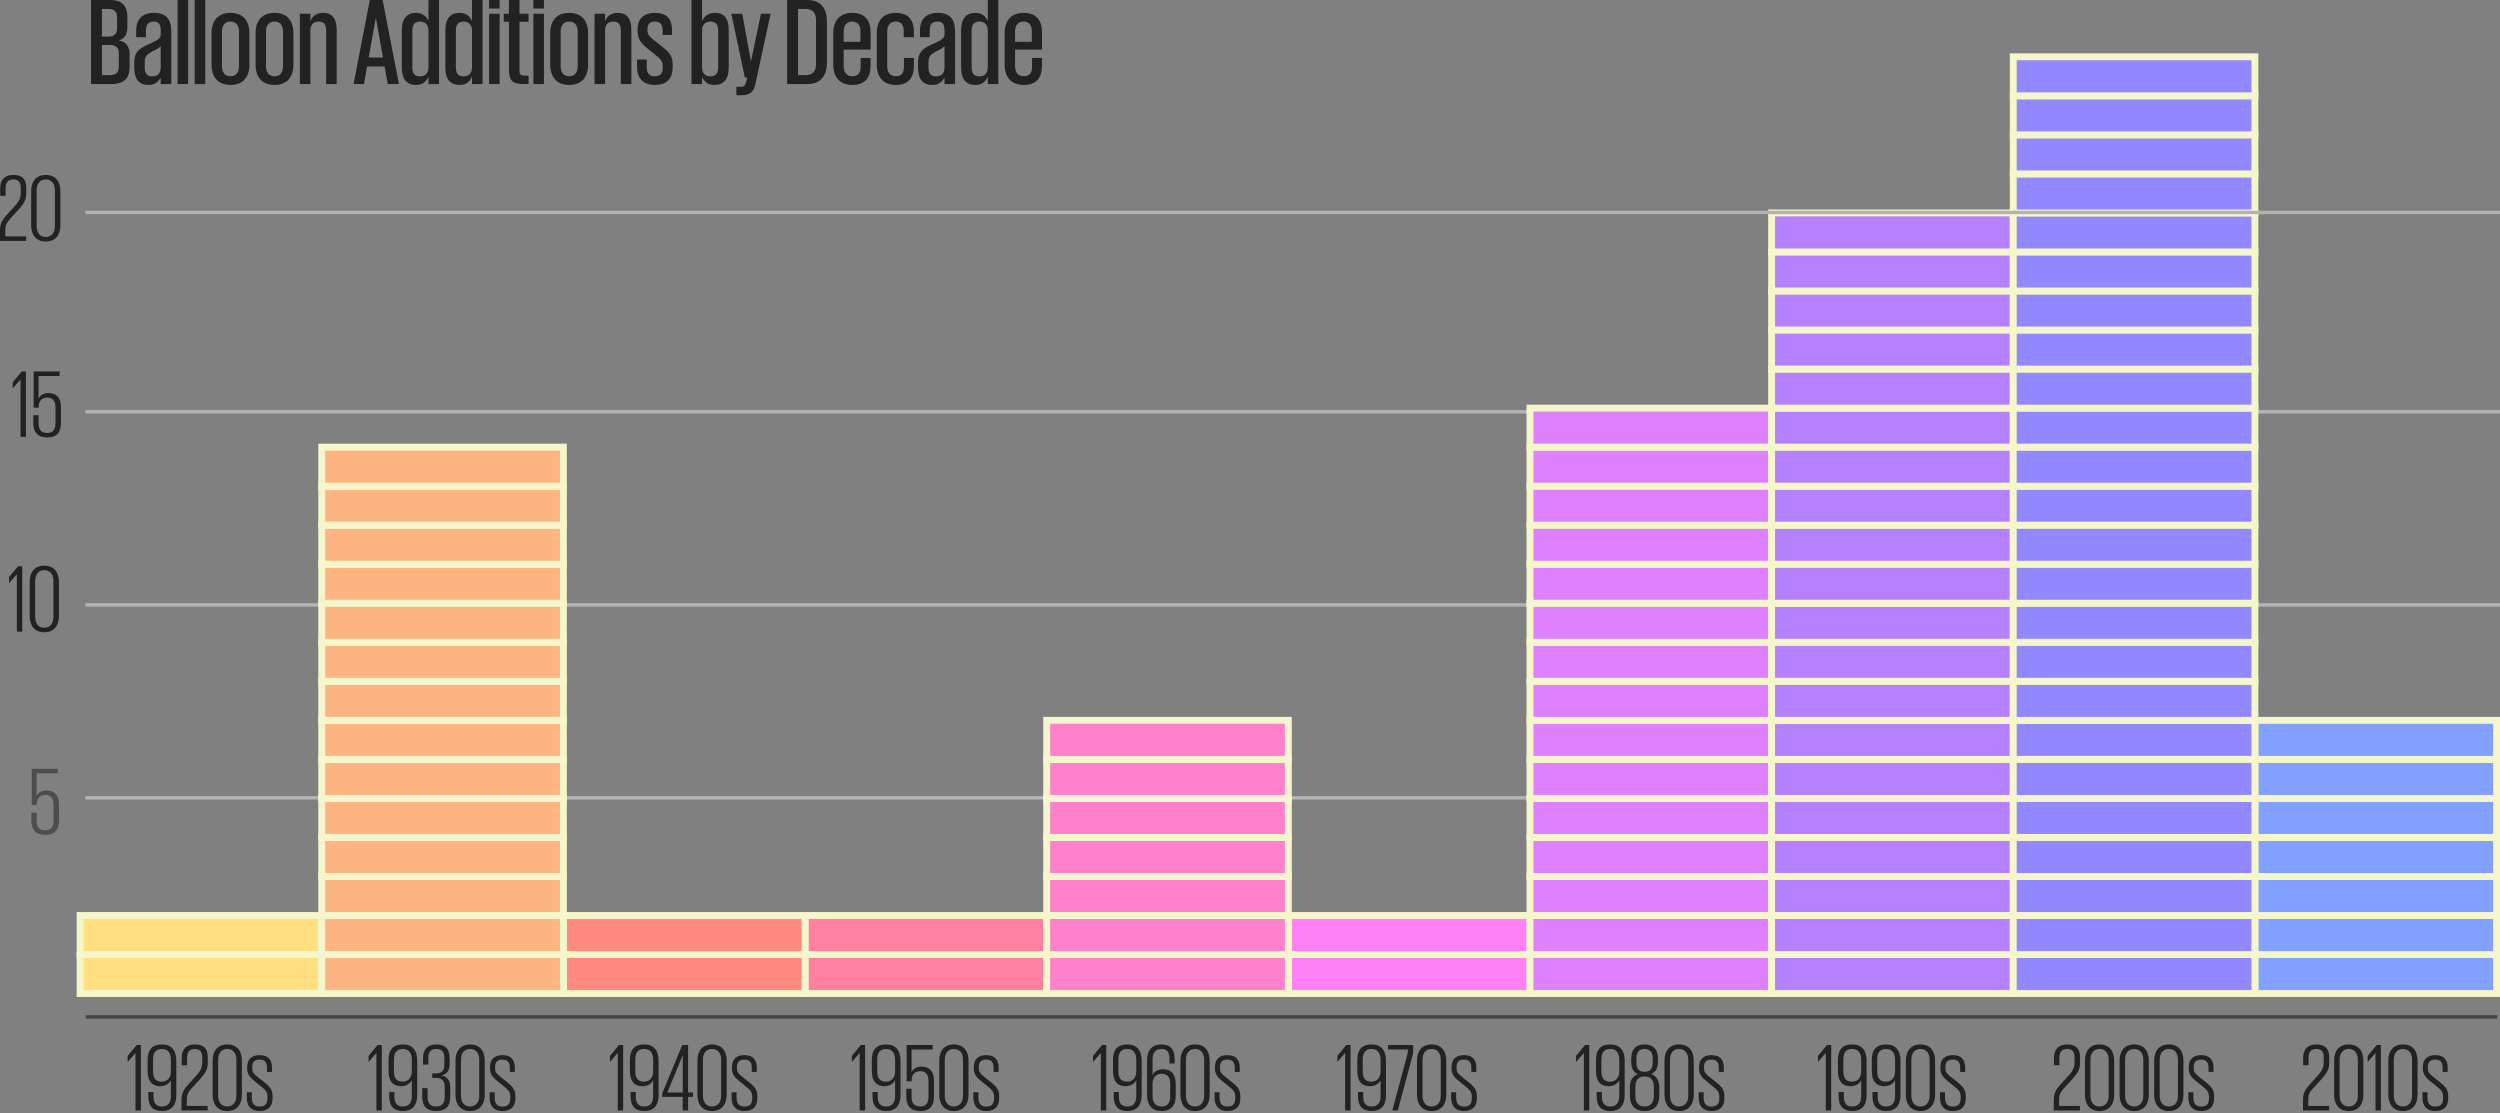 <?xml version="1.0" encoding="utf-8"?>
<!-- Generator: Adobe Illustrator 17.0.0, SVG Export Plug-In . SVG Version: 6.00 Build 0)  -->
<!DOCTYPE svg PUBLIC "-//W3C//DTD SVG 1.1//EN" "http://www.w3.org/Graphics/SVG/1.1/DTD/svg11.dtd">
<svg version="1.1" id="Layer_1" xmlns="http://www.w3.org/2000/svg" xmlns:xlink="http://www.w3.org/1999/xlink" x="0px" y="0px"
	 width="362.85px" height="161.591px" viewBox="11.06 0 362.85 161.591" enable-background="new 11.06 0 362.85 161.591"
	 xml:space="preserve">
<rect x="11.06" y="0" width="362.85" height="161.591" fill="#808080" stroke="none"/>
<line fill="none" stroke="#B3B3B3" stroke-width="0.5" stroke-miterlimit="10" x1="23.455" y1="59.766" x2="373.955" y2="59.766"/>
<line fill="none" stroke="#B3B3B3" stroke-width="0.5" stroke-miterlimit="10" x1="23.455" y1="87.796" x2="373.955" y2="87.796"/>
<line fill="none" stroke="#B3B3B3" stroke-width="0.5" stroke-miterlimit="10" x1="23.455" y1="115.796" x2="373.955" y2="115.796"/>
<g>
	<rect x="198.048" y="138.538" fill="#FF81F5" stroke="#F6F6CC" stroke-miterlimit="10" width="35.072" height="5.665"/>
	<rect x="198.048" y="132.873" fill="#FF81F5" stroke="#F6F6CC" stroke-miterlimit="10" width="35.072" height="5.665"/>
</g>
<g>
	<rect x="127.903" y="138.538" fill="#FF81A0" stroke="#F6F6CC" stroke-miterlimit="10" width="35.072" height="5.665"/>
	<rect x="127.903" y="132.873" fill="#FF81A0" stroke="#F6F6CC" stroke-miterlimit="10" width="35.072" height="5.665"/>
</g>
<g>
	<rect x="92.831" y="138.538" fill="#FF8A80" stroke="#F6F6CC" stroke-miterlimit="10" width="35.072" height="5.665"/>
	<rect x="92.831" y="132.873" fill="#FF8A80" stroke="#F6F6CC" stroke-miterlimit="10" width="35.072" height="5.665"/>
</g>
<g>
	<rect x="22.686" y="138.538" fill="#FFDF80" stroke="#F6F6CC" stroke-miterlimit="10" width="35.072" height="5.665"/>
	<rect x="22.686" y="132.873" fill="#FFDF80" stroke="#F6F6CC" stroke-miterlimit="10" width="35.072" height="5.665"/>
</g>
<g>
	<rect x="162.975" y="138.538" fill="#FF81CB" stroke="#F6F6CC" stroke-miterlimit="10" width="35.072" height="5.665"/>
	<rect x="162.975" y="132.873" fill="#FF81CB" stroke="#F6F6CC" stroke-miterlimit="10" width="35.072" height="5.665"/>
	<rect x="162.975" y="127.208" fill="#FF81CB" stroke="#F6F6CC" stroke-miterlimit="10" width="35.072" height="5.665"/>
	<rect x="162.975" y="121.543" fill="#FF81CB" stroke="#F6F6CC" stroke-miterlimit="10" width="35.072" height="5.665"/>
	<rect x="162.975" y="115.878" fill="#FF81CB" stroke="#F6F6CC" stroke-miterlimit="10" width="35.072" height="5.665"/>
	<rect x="162.975" y="110.213" fill="#FF81CB" stroke="#F6F6CC" stroke-miterlimit="10" width="35.072" height="5.665"/>
	<rect x="162.975" y="104.548" fill="#FF81CB" stroke="#F6F6CC" stroke-miterlimit="10" width="35.072" height="5.665"/>
</g>
<g>
	<rect x="338.338" y="138.538" fill="#81A0FF" stroke="#F6F6CC" stroke-miterlimit="10" width="35.072" height="5.665"/>
	<rect x="338.338" y="132.873" fill="#81A0FF" stroke="#F6F6CC" stroke-miterlimit="10" width="35.072" height="5.665"/>
	<rect x="338.338" y="127.208" fill="#81A0FF" stroke="#F6F6CC" stroke-miterlimit="10" width="35.072" height="5.665"/>
	<rect x="338.338" y="121.543" fill="#81A0FF" stroke="#F6F6CC" stroke-miterlimit="10" width="35.072" height="5.665"/>
	<rect x="338.338" y="115.878" fill="#81A0FF" stroke="#F6F6CC" stroke-miterlimit="10" width="35.072" height="5.665"/>
	<rect x="338.338" y="110.213" fill="#81A0FF" stroke="#F6F6CC" stroke-miterlimit="10" width="35.072" height="5.665"/>
	<rect x="338.338" y="104.548" fill="#81A0FF" stroke="#F6F6CC" stroke-miterlimit="10" width="35.072" height="5.665"/>
</g>
<g>
	<rect x="57.758" y="138.538" fill="#FFB581" stroke="#F6F6CC" stroke-miterlimit="10" width="35.072" height="5.665"/>
	<rect x="57.758" y="132.873" fill="#FFB581" stroke="#F6F6CC" stroke-miterlimit="10" width="35.072" height="5.665"/>
	<rect x="57.758" y="127.208" fill="#FFB581" stroke="#F6F6CC" stroke-miterlimit="10" width="35.072" height="5.665"/>
	<rect x="57.758" y="121.543" fill="#FFB581" stroke="#F6F6CC" stroke-miterlimit="10" width="35.072" height="5.665"/>
	<rect x="57.758" y="115.878" fill="#FFB581" stroke="#F6F6CC" stroke-miterlimit="10" width="35.072" height="5.665"/>
	<rect x="57.758" y="110.213" fill="#FFB581" stroke="#F6F6CC" stroke-miterlimit="10" width="35.072" height="5.665"/>
	<rect x="57.758" y="104.548" fill="#FFB581" stroke="#F6F6CC" stroke-miterlimit="10" width="35.072" height="5.665"/>
	<rect x="57.758" y="98.883" fill="#FFB581" stroke="#F6F6CC" stroke-miterlimit="10" width="35.072" height="5.665"/>
	<rect x="57.758" y="93.218" fill="#FFB581" stroke="#F6F6CC" stroke-miterlimit="10" width="35.072" height="5.665"/>
	<rect x="57.758" y="87.553" fill="#FFB581" stroke="#F6F6CC" stroke-miterlimit="10" width="35.072" height="5.665"/>
	<rect x="57.758" y="81.888" fill="#FFB581" stroke="#F6F6CC" stroke-miterlimit="10" width="35.072" height="5.665"/>
	<rect x="57.758" y="76.223" fill="#FFB581" stroke="#F6F6CC" stroke-miterlimit="10" width="35.072" height="5.665"/>
	<rect x="57.758" y="70.558" fill="#FFB581" stroke="#F6F6CC" stroke-miterlimit="10" width="35.072" height="5.665"/>
	<rect x="57.758" y="64.894" fill="#FFB581" stroke="#F6F6CC" stroke-miterlimit="10" width="35.072" height="5.665"/>
</g>
<g>
	<rect x="233.12" y="138.538" fill="#DF81FF" stroke="#F6F6CC" stroke-miterlimit="10" width="35.072" height="5.665"/>
	<rect x="233.12" y="132.873" fill="#DF81FF" stroke="#F6F6CC" stroke-miterlimit="10" width="35.072" height="5.665"/>
	<rect x="233.12" y="127.208" fill="#DF81FF" stroke="#F6F6CC" stroke-miterlimit="10" width="35.072" height="5.665"/>
	<rect x="233.12" y="121.543" fill="#DF81FF" stroke="#F6F6CC" stroke-miterlimit="10" width="35.072" height="5.665"/>
	<rect x="233.12" y="115.878" fill="#DF81FF" stroke="#F6F6CC" stroke-miterlimit="10" width="35.072" height="5.665"/>
	<rect x="233.12" y="110.213" fill="#DF81FF" stroke="#F6F6CC" stroke-miterlimit="10" width="35.072" height="5.665"/>
	<rect x="233.12" y="104.548" fill="#DF81FF" stroke="#F6F6CC" stroke-miterlimit="10" width="35.072" height="5.665"/>
	<rect x="233.12" y="98.883" fill="#DF81FF" stroke="#F6F6CC" stroke-miterlimit="10" width="35.072" height="5.665"/>
	<rect x="233.12" y="93.218" fill="#DF81FF" stroke="#F6F6CC" stroke-miterlimit="10" width="35.072" height="5.665"/>
	<rect x="233.12" y="87.553" fill="#DF81FF" stroke="#F6F6CC" stroke-miterlimit="10" width="35.072" height="5.665"/>
	<rect x="233.12" y="81.888" fill="#DF81FF" stroke="#F6F6CC" stroke-miterlimit="10" width="35.072" height="5.665"/>
	<rect x="233.12" y="76.223" fill="#DF81FF" stroke="#F6F6CC" stroke-miterlimit="10" width="35.072" height="5.665"/>
	<rect x="233.12" y="70.558" fill="#DF81FF" stroke="#F6F6CC" stroke-miterlimit="10" width="35.072" height="5.665"/>
	<rect x="233.12" y="64.894" fill="#DF81FF" stroke="#F6F6CC" stroke-miterlimit="10" width="35.072" height="5.665"/>
	<rect x="233.12" y="59.229" fill="#DF81FF" stroke="#F6F6CC" stroke-miterlimit="10" width="35.072" height="5.665"/>
</g>
<g>
	<rect x="268.193" y="138.538" fill="#B681FF" stroke="#F6F6CC" stroke-miterlimit="10" width="35.072" height="5.665"/>
	<rect x="268.193" y="132.873" fill="#B681FF" stroke="#F6F6CC" stroke-miterlimit="10" width="35.072" height="5.665"/>
	<rect x="268.193" y="127.208" fill="#B681FF" stroke="#F6F6CC" stroke-miterlimit="10" width="35.072" height="5.665"/>
	<rect x="268.193" y="121.543" fill="#B681FF" stroke="#F6F6CC" stroke-miterlimit="10" width="35.072" height="5.665"/>
	<rect x="268.193" y="115.878" fill="#B681FF" stroke="#F6F6CC" stroke-miterlimit="10" width="35.072" height="5.665"/>
	<rect x="268.193" y="110.213" fill="#B681FF" stroke="#F6F6CC" stroke-miterlimit="10" width="35.072" height="5.665"/>
	<rect x="268.193" y="104.548" fill="#B681FF" stroke="#F6F6CC" stroke-miterlimit="10" width="35.072" height="5.665"/>
	<rect x="268.193" y="98.883" fill="#B681FF" stroke="#F6F6CC" stroke-miterlimit="10" width="35.072" height="5.665"/>
	<rect x="268.193" y="93.218" fill="#B681FF" stroke="#F6F6CC" stroke-miterlimit="10" width="35.072" height="5.665"/>
	<rect x="268.193" y="87.553" fill="#B681FF" stroke="#F6F6CC" stroke-miterlimit="10" width="35.072" height="5.665"/>
	<rect x="268.193" y="81.888" fill="#B681FF" stroke="#F6F6CC" stroke-miterlimit="10" width="35.072" height="5.665"/>
	<rect x="268.193" y="76.223" fill="#B681FF" stroke="#F6F6CC" stroke-miterlimit="10" width="35.072" height="5.665"/>
	<rect x="268.193" y="70.558" fill="#B681FF" stroke="#F6F6CC" stroke-miterlimit="10" width="35.072" height="5.665"/>
	<rect x="268.193" y="64.894" fill="#B681FF" stroke="#F6F6CC" stroke-miterlimit="10" width="35.072" height="5.665"/>
	<rect x="268.193" y="59.229" fill="#B681FF" stroke="#F6F6CC" stroke-miterlimit="10" width="35.072" height="5.665"/>
	<rect x="268.193" y="53.564" fill="#B681FF" stroke="#F6F6CC" stroke-miterlimit="10" width="35.072" height="5.665"/>
	<rect x="268.193" y="47.899" fill="#B681FF" stroke="#F6F6CC" stroke-miterlimit="10" width="35.072" height="5.665"/>
	<rect x="268.193" y="42.234" fill="#B681FF" stroke="#F6F6CC" stroke-miterlimit="10" width="35.072" height="5.665"/>
	<rect x="268.193" y="36.569" fill="#B681FF" stroke="#F6F6CC" stroke-miterlimit="10" width="35.072" height="5.665"/>
	<rect x="268.193" y="30.904" fill="#B681FF" stroke="#F6F6CC" stroke-miterlimit="10" width="35.072" height="5.665"/>
</g>
<g>
	<rect x="303.265" y="138.538" fill="#9288FF" stroke="#F6F6CC" stroke-miterlimit="10" width="35.072" height="5.665"/>
	<rect x="303.265" y="132.873" fill="#9288FF" stroke="#F6F6CC" stroke-miterlimit="10" width="35.072" height="5.665"/>
	<rect x="303.265" y="127.208" fill="#9288FF" stroke="#F6F6CC" stroke-miterlimit="10" width="35.072" height="5.665"/>
	<rect x="303.265" y="121.543" fill="#9288FF" stroke="#F6F6CC" stroke-miterlimit="10" width="35.072" height="5.665"/>
	<rect x="303.265" y="115.878" fill="#9288FF" stroke="#F6F6CC" stroke-miterlimit="10" width="35.072" height="5.665"/>
	<rect x="303.265" y="110.213" fill="#9288FF" stroke="#F6F6CC" stroke-miterlimit="10" width="35.072" height="5.665"/>
	<rect x="303.265" y="104.548" fill="#9288FF" stroke="#F6F6CC" stroke-miterlimit="10" width="35.072" height="5.665"/>
	<rect x="303.265" y="98.883" fill="#9288FF" stroke="#F6F6CC" stroke-miterlimit="10" width="35.072" height="5.665"/>
	<rect x="303.265" y="93.218" fill="#9288FF" stroke="#F6F6CC" stroke-miterlimit="10" width="35.072" height="5.665"/>
	<rect x="303.265" y="87.553" fill="#9288FF" stroke="#F6F6CC" stroke-miterlimit="10" width="35.072" height="5.665"/>
	<rect x="303.265" y="81.888" fill="#9288FF" stroke="#F6F6CC" stroke-miterlimit="10" width="35.072" height="5.665"/>
	<rect x="303.265" y="76.223" fill="#9288FF" stroke="#F6F6CC" stroke-miterlimit="10" width="35.072" height="5.665"/>
	<rect x="303.265" y="70.558" fill="#9288FF" stroke="#F6F6CC" stroke-miterlimit="10" width="35.072" height="5.665"/>
	<rect x="303.265" y="64.894" fill="#9288FF" stroke="#F6F6CC" stroke-miterlimit="10" width="35.072" height="5.665"/>
	<rect x="303.265" y="59.229" fill="#9288FF" stroke="#F6F6CC" stroke-miterlimit="10" width="35.072" height="5.665"/>
	<rect x="303.265" y="53.564" fill="#9288FF" stroke="#F6F6CC" stroke-miterlimit="10" width="35.072" height="5.665"/>
	<rect x="303.265" y="47.899" fill="#9288FF" stroke="#F6F6CC" stroke-miterlimit="10" width="35.072" height="5.665"/>
	<rect x="303.265" y="42.234" fill="#9288FF" stroke="#F6F6CC" stroke-miterlimit="10" width="35.072" height="5.665"/>
	<rect x="303.265" y="36.569" fill="#9288FF" stroke="#F6F6CC" stroke-miterlimit="10" width="35.072" height="5.665"/>
	<rect x="303.265" y="30.904" fill="#9288FF" stroke="#F6F6CC" stroke-miterlimit="10" width="35.072" height="5.665"/>
	<rect x="303.265" y="25.239" fill="#9288FF" stroke="#F6F6CC" stroke-miterlimit="10" width="35.072" height="5.665"/>
	<rect x="303.265" y="19.574" fill="#9288FF" stroke="#F6F6CC" stroke-miterlimit="10" width="35.072" height="5.665"/>
	<rect x="303.265" y="13.909" fill="#9288FF" stroke="#F6F6CC" stroke-miterlimit="10" width="35.072" height="5.665"/>
	<rect x="303.265" y="8.244" fill="#9288FF" stroke="#F6F6CC" stroke-miterlimit="10" width="35.072" height="5.665"/>
</g>
<rect x="6.999" y="111.591" fill="none" width="13.002" height="14.848"/>
<g>
	<path fill="#4D4D4D" d="M19.625,116.768v2.312c0,1.303-0.561,2.087-2.003,2.087c-1.415,0-2.017-0.784-2.017-2.129v-1.106h0.77
		v1.162c0,0.953,0.393,1.415,1.247,1.415c0.896,0,1.205-0.547,1.205-1.429v-2.312c0-1.093-0.561-1.387-1.219-1.387
		c-0.616,0-1.219,0.364-1.219,1.303v0.168H15.66v-5.267h3.768v0.658h-3.054v3.264h0.014c0.252-0.532,0.827-0.784,1.443-0.784
		C18.757,114.723,19.625,115.2,19.625,116.768z"/>
</g>
<rect x="6.999" y="82.191" fill="none" width="13.002" height="14.848"/>
<g>
	<path fill="#222222" d="M13.506,83.347h-0.014l-1.107,1.289h-0.014v-0.868l1.303-1.583h0.616v9.497h-0.785L13.506,83.347
		L13.506,83.347z"/>
	<path fill="#222222" d="M15.367,89.427V84.44c0-1.316,0.659-2.339,2.115-2.339c1.471,0,2.129,1.022,2.129,2.339v4.987
		c0,1.303-0.659,2.339-2.129,2.339C16.026,91.766,15.367,90.73,15.367,89.427z M18.813,89.539v-5.21c0-0.883-0.42-1.569-1.331-1.569
		c-0.896,0-1.317,0.687-1.317,1.569v5.21c0,0.869,0.42,1.569,1.317,1.569C18.393,91.108,18.813,90.408,18.813,89.539z"/>
</g>
<rect x="7.284" y="53.917" fill="none" width="13.002" height="14.848"/>
<g>
	<path fill="#222222" d="M14.043,55.073H14.03l-1.107,1.289h-0.014v-0.868l1.303-1.583h0.616v9.497h-0.785V55.073z"/>
	<path fill="#222222" d="M19.911,59.094v2.312c0,1.303-0.561,2.087-2.003,2.087c-1.415,0-2.017-0.784-2.017-2.129v-1.106h0.77v1.162
		c0,0.953,0.393,1.415,1.247,1.415c0.896,0,1.205-0.547,1.205-1.429v-2.312c0-1.093-0.561-1.387-1.219-1.387
		c-0.616,0-1.219,0.364-1.219,1.303v0.168h-0.729v-5.267h3.768v0.658H16.66v3.264h0.014c0.252-0.532,0.827-0.784,1.443-0.784
		C19.042,57.049,19.911,57.525,19.911,59.094z"/>
</g>
<rect x="7.284" y="25.479" fill="none" width="13.002" height="14.848"/>
<g>
	<path fill="#222222" d="M11.061,33.43c0-1.022,0.35-1.541,1.148-2.423l1.009-1.106c0.56-0.617,0.854-1.135,0.854-1.85v-0.826
		c0-0.883-0.435-1.177-1.093-1.177s-1.106,0.351-1.106,1.261v1.106h-0.785v-1.093c0-1.274,0.714-1.933,1.919-1.933
		c1.219,0,1.863,0.574,1.863,1.835v0.896c0,0.799-0.294,1.387-1.051,2.228l-1.134,1.246c-0.546,0.603-0.854,0.911-0.854,1.835v0.883
		h3.025v0.658H11.06L11.061,33.43L11.061,33.43z"/>
</g>
<g>
	<path fill="#222222" d="M15.583,32.716v-4.987c0-1.316,0.659-2.339,2.115-2.339c1.471,0,2.129,1.022,2.129,2.339v4.987
		c0,1.303-0.659,2.339-2.129,2.339C16.242,35.055,15.583,34.019,15.583,32.716z M19.029,32.827v-5.21
		c0-0.883-0.42-1.569-1.331-1.569c-0.896,0-1.317,0.687-1.317,1.569v5.21c0,0.869,0.42,1.569,1.317,1.569
		C18.609,34.397,19.029,33.696,19.029,32.827z"/>
</g>
<g>
	<path fill="#222222" d="M30.724,152.835H30.71l-1.107,1.289H29.59v-0.868l1.303-1.583h0.616v9.497h-0.785
		C30.724,161.17,30.724,152.835,30.724,152.835z"/>
</g>
<g>
	<path fill="#222222" d="M36.648,153.927v5.043c0,1.527-0.756,2.283-2.073,2.283c-1.331,0-1.989-0.714-1.989-2.129v-0.631h0.756
		v0.687c0,0.98,0.42,1.415,1.219,1.415c0.784,0,1.303-0.435,1.303-1.513v-2.27H35.85c-0.238,0.435-0.729,0.841-1.555,0.841
		c-1.149,0-1.807-0.7-1.807-2.199v-1.639c0-1.472,0.687-2.228,2.073-2.228S36.648,152.457,36.648,153.927z M33.272,153.773v1.724
		c0,1.051,0.435,1.499,1.275,1.499c0.714,0,1.303-0.49,1.317-1.457v-1.723c0-1.023-0.477-1.569-1.303-1.569
		C33.734,152.247,33.272,152.709,33.272,153.773z"/>
</g>
<g>
	<path fill="#222222" d="M37.402,159.629c0-1.022,0.35-1.541,1.148-2.423l1.009-1.106c0.56-0.617,0.854-1.135,0.854-1.85v-0.826
		c0-0.883-0.435-1.177-1.093-1.177s-1.106,0.351-1.106,1.261v1.106H37.43v-1.093c0-1.274,0.714-1.933,1.919-1.933
		c1.219,0,1.863,0.574,1.863,1.835v0.896c0,0.799-0.294,1.387-1.051,2.228l-1.134,1.246c-0.546,0.603-0.854,0.911-0.854,1.835v0.883
		h3.025v0.658h-3.796V159.629z"/>
</g>
<g>
	<path fill="#222222" d="M41.923,158.915v-4.987c0-1.316,0.659-2.339,2.115-2.339c1.471,0,2.129,1.022,2.129,2.339v4.987
		c0,1.303-0.659,2.339-2.129,2.339C42.582,161.254,41.923,160.217,41.923,158.915z M45.369,159.026v-5.21
		c0-0.883-0.42-1.569-1.331-1.569c-0.896,0-1.317,0.687-1.317,1.569v5.21c0,0.869,0.42,1.569,1.317,1.569
		C44.949,160.595,45.369,159.895,45.369,159.026z"/>
</g>
<g>
	<path fill="#222222" d="M50.62,159.377c0,1.163-0.574,1.877-1.891,1.877c-1.247,0-1.849-0.756-1.849-1.933v-0.785h0.729v0.812
		c0,0.785,0.35,1.261,1.121,1.261c0.812,0,1.148-0.406,1.148-1.19v-0.252c0-0.589-0.196-0.911-0.953-1.513l-0.812-0.645
		c-0.798-0.631-1.176-1.106-1.176-1.934v-0.224c0-1.009,0.56-1.709,1.779-1.709c1.274,0,1.821,0.658,1.821,1.863v0.574h-0.728
		v-0.603c0-0.799-0.322-1.19-1.093-1.19c-0.729,0-1.051,0.406-1.051,1.036v0.225c0,0.532,0.196,0.798,0.896,1.345l0.812,0.645
		c0.953,0.756,1.247,1.19,1.247,2.072C50.62,159.109,50.62,159.377,50.62,159.377z"/>
</g>
<g>
	<path fill="#222222" d="M65.691,152.835h-0.014l-1.107,1.289h-0.014v-0.868l1.303-1.583h0.616v9.497H65.69L65.691,152.835
		L65.691,152.835z"/>
</g>
<g>
	<path fill="#222222" d="M71.615,153.927v5.043c0,1.527-0.756,2.283-2.073,2.283c-1.331,0-1.989-0.714-1.989-2.129v-0.631h0.756
		v0.687c0,0.98,0.42,1.415,1.219,1.415c0.784,0,1.303-0.435,1.303-1.513v-2.27h-0.014c-0.238,0.435-0.729,0.841-1.555,0.841
		c-1.149,0-1.807-0.7-1.807-2.199v-1.639c0-1.472,0.687-2.228,2.073-2.228S71.615,152.457,71.615,153.927z M68.239,153.773v1.724
		c0,1.051,0.435,1.499,1.275,1.499c0.714,0,1.303-0.49,1.317-1.457v-1.723c0-1.023-0.477-1.569-1.303-1.569
		C68.701,152.247,68.239,152.709,68.239,153.773z"/>
</g>
<g>
	<path fill="#222222" d="M76.319,153.591v0.98c0,0.868-0.49,1.345-1.149,1.527c0.743,0.153,1.233,0.672,1.233,1.639v1.499
		c0,1.246-0.588,2.017-2.031,2.017c-1.429,0-2.031-0.742-2.031-2.087v-1.232h0.785v1.288c0,0.925,0.378,1.373,1.247,1.373
		s1.233-0.504,1.233-1.373v-1.541c0-0.798-0.42-1.232-1.233-1.232h-0.574v-0.645h0.546c0.784,0,1.205-0.434,1.205-1.162v-1.051
		c0-0.938-0.392-1.345-1.148-1.345c-0.812,0-1.177,0.462-1.177,1.289v0.966h-0.771v-0.91c0-1.232,0.616-2.003,1.989-2.003
		C75.703,151.588,76.319,152.26,76.319,153.591z"/>
</g>
<g>
	<path fill="#222222" d="M77.17,158.915v-4.987c0-1.316,0.659-2.339,2.115-2.339c1.471,0,2.129,1.022,2.129,2.339v4.987
		c0,1.303-0.659,2.339-2.129,2.339C77.829,161.254,77.17,160.217,77.17,158.915z M80.616,159.026v-5.21
		c0-0.883-0.42-1.569-1.331-1.569c-0.896,0-1.317,0.687-1.317,1.569v5.21c0,0.869,0.42,1.569,1.317,1.569
		C80.196,160.595,80.616,159.895,80.616,159.026z"/>
</g>
<g>
	<path fill="#222222" d="M85.866,159.377c0,1.163-0.574,1.877-1.891,1.877c-1.247,0-1.849-0.756-1.849-1.933v-0.785h0.729v0.812
		c0,0.785,0.35,1.261,1.121,1.261c0.812,0,1.148-0.406,1.148-1.19v-0.252c0-0.589-0.196-0.911-0.953-1.513l-0.812-0.645
		c-0.798-0.631-1.176-1.106-1.176-1.934v-0.224c0-1.009,0.56-1.709,1.779-1.709c1.274,0,1.821,0.658,1.821,1.863v0.574h-0.728
		v-0.603c0-0.799-0.322-1.19-1.093-1.19c-0.729,0-1.051,0.406-1.051,1.036v0.225c0,0.532,0.196,0.798,0.896,1.345l0.812,0.645
		c0.953,0.756,1.247,1.19,1.247,2.072V159.377z"/>
</g>
<g>
	<path fill="#222222" d="M100.722,152.835h-0.014l-1.107,1.289h-0.014v-0.868l1.303-1.583h0.616v9.497h-0.784V152.835z"/>
</g>
<g>
	<path fill="#222222" d="M106.645,153.927v5.043c0,1.527-0.756,2.283-2.073,2.283c-1.331,0-1.989-0.714-1.989-2.129v-0.631h0.756
		v0.687c0,0.98,0.42,1.415,1.219,1.415c0.784,0,1.303-0.435,1.303-1.513v-2.27h-0.014c-0.238,0.435-0.729,0.841-1.555,0.841
		c-1.149,0-1.807-0.7-1.807-2.199v-1.639c0-1.472,0.687-2.228,2.073-2.228S106.645,152.457,106.645,153.927z M103.269,153.773v1.724
		c0,1.051,0.435,1.499,1.275,1.499c0.714,0,1.303-0.49,1.317-1.457v-1.723c0-1.023-0.477-1.569-1.303-1.569
		C103.732,152.247,103.269,152.709,103.269,153.773z"/>
</g>
<g>
	<path fill="#222222" d="M107.175,158.69l2.914-7.018h0.84v6.892h0.714v0.631h-0.714v1.975h-0.784v-1.975h-2.97V158.69z
		 M107.917,158.564h2.241v-5.393h-0.014L107.917,158.564z"/>
</g>
<g>
	<path fill="#222222" d="M112.285,158.915v-4.987c0-1.316,0.659-2.339,2.115-2.339c1.471,0,2.129,1.022,2.129,2.339v4.987
		c0,1.303-0.659,2.339-2.129,2.339C112.943,161.254,112.285,160.217,112.285,158.915z M115.73,159.026v-5.21
		c0-0.883-0.42-1.569-1.331-1.569c-0.896,0-1.317,0.687-1.317,1.569v5.21c0,0.869,0.42,1.569,1.317,1.569
		C115.31,160.595,115.73,159.895,115.73,159.026z"/>
</g>
<g>
	<path fill="#222222" d="M120.98,159.377c0,1.163-0.574,1.877-1.891,1.877c-1.247,0-1.849-0.756-1.849-1.933v-0.785h0.729v0.812
		c0,0.785,0.35,1.261,1.121,1.261c0.812,0,1.148-0.406,1.148-1.19v-0.252c0-0.589-0.196-0.911-0.953-1.513l-0.812-0.645
		c-0.798-0.631-1.176-1.106-1.176-1.934v-0.224c0-1.009,0.56-1.709,1.779-1.709c1.274,0,1.821,0.658,1.821,1.863v0.574h-0.728
		v-0.603c0-0.799-0.322-1.19-1.093-1.19c-0.729,0-1.051,0.406-1.051,1.036v0.225c0,0.532,0.196,0.798,0.896,1.345l0.812,0.645
		c0.953,0.756,1.247,1.19,1.247,2.072V159.377z"/>
</g>
<g>
	<path fill="#222222" d="M135.836,152.835h-0.014l-1.107,1.289h-0.014v-0.868l1.303-1.583h0.616v9.497h-0.785v-8.335H135.836z"/>
</g>
<g>
	<path fill="#222222" d="M141.76,153.927v5.043c0,1.527-0.756,2.283-2.073,2.283c-1.331,0-1.989-0.714-1.989-2.129v-0.631h0.756
		v0.687c0,0.98,0.42,1.415,1.219,1.415c0.784,0,1.303-0.435,1.303-1.513v-2.27h-0.014c-0.238,0.435-0.729,0.841-1.555,0.841
		c-1.149,0-1.807-0.7-1.807-2.199v-1.639c0-1.472,0.687-2.228,2.073-2.228S141.76,152.457,141.76,153.927z M138.384,153.773v1.724
		c0,1.051,0.435,1.499,1.275,1.499c0.714,0,1.303-0.49,1.317-1.457v-1.723c0-1.023-0.477-1.569-1.303-1.569
		C138.846,152.247,138.384,152.709,138.384,153.773z"/>
</g>
<g>
	<path fill="#222222" d="M146.618,156.855v2.312c0,1.303-0.561,2.087-2.003,2.087c-1.415,0-2.017-0.784-2.017-2.129v-1.106h0.77
		v1.162c0,0.953,0.393,1.415,1.247,1.415c0.896,0,1.205-0.547,1.205-1.429v-2.312c0-1.093-0.561-1.387-1.219-1.387
		c-0.616,0-1.219,0.364-1.219,1.303v0.168h-0.729v-5.267h3.768v0.658h-3.054v3.264h0.014c0.252-0.532,0.827-0.784,1.443-0.784
		C145.749,154.81,146.618,155.287,146.618,156.855z"/>
</g>
<g>
	<path fill="#222222" d="M147.385,158.915v-4.987c0-1.316,0.659-2.339,2.115-2.339c1.471,0,2.129,1.022,2.129,2.339v4.987
		c0,1.303-0.659,2.339-2.129,2.339C148.044,161.254,147.385,160.217,147.385,158.915z M150.831,159.026v-5.21
		c0-0.883-0.42-1.569-1.331-1.569c-0.896,0-1.317,0.687-1.317,1.569v5.21c0,0.869,0.42,1.569,1.317,1.569
		C150.411,160.595,150.831,159.895,150.831,159.026z"/>
</g>
<g>
	<path fill="#222222" d="M156.081,159.377c0,1.163-0.574,1.877-1.891,1.877c-1.247,0-1.849-0.756-1.849-1.933v-0.785h0.729v0.812
		c0,0.785,0.35,1.261,1.121,1.261c0.812,0,1.148-0.406,1.148-1.19v-0.252c0-0.589-0.196-0.911-0.953-1.513l-0.812-0.645
		c-0.798-0.631-1.176-1.106-1.176-1.934v-0.224c0-1.009,0.56-1.709,1.779-1.709c1.274,0,1.821,0.658,1.821,1.863v0.574h-0.728
		v-0.603c0-0.799-0.322-1.19-1.093-1.19c-0.729,0-1.051,0.406-1.051,1.036v0.225c0,0.532,0.196,0.798,0.896,1.345l0.812,0.645
		c0.953,0.756,1.247,1.19,1.247,2.072V159.377z"/>
</g>
<g>
	<path fill="#222222" d="M170.838,152.835h-0.014l-1.107,1.289h-0.014v-0.868l1.303-1.583h0.616v9.497h-0.785v-8.335H170.838z"/>
</g>
<g>
	<path fill="#222222" d="M176.762,153.927v5.043c0,1.527-0.756,2.283-2.073,2.283c-1.331,0-1.989-0.714-1.989-2.129v-0.631h0.756
		v0.687c0,0.98,0.42,1.415,1.219,1.415c0.784,0,1.303-0.435,1.303-1.513v-2.27h-0.014c-0.238,0.435-0.729,0.841-1.555,0.841
		c-1.149,0-1.807-0.7-1.807-2.199v-1.639c0-1.472,0.687-2.228,2.073-2.228S176.762,152.457,176.762,153.927z M173.386,153.773v1.724
		c0,1.051,0.435,1.499,1.275,1.499c0.714,0,1.303-0.49,1.317-1.457v-1.723c0-1.023-0.477-1.569-1.303-1.569
		C173.849,152.247,173.386,152.709,173.386,153.773z"/>
</g>
<g>
	<path fill="#222222" d="M177.544,158.915v-5.029c0-1.484,0.756-2.297,2.073-2.297c1.331,0,1.933,0.714,1.933,2.129v0.631h-0.756
		v-0.687c0-0.98-0.378-1.415-1.163-1.415c-0.799,0-1.289,0.49-1.289,1.526v2.256h0.014c0.224-0.463,0.714-0.841,1.471-0.841
		c1.219,0,1.877,0.7,1.877,2.199v1.639c0,1.472-0.686,2.228-2.087,2.228C178.245,161.254,177.544,160.385,177.544,158.915z
		 M180.906,159.083v-1.737c0-1.051-0.42-1.499-1.261-1.499c-0.714,0-1.303,0.49-1.303,1.457v1.737c0,1.022,0.448,1.555,1.275,1.555
		C180.457,160.595,180.906,160.147,180.906,159.083z"/>
</g>
<g>
	<path fill="#222222" d="M182.388,158.915v-4.987c0-1.316,0.659-2.339,2.115-2.339c1.471,0,2.129,1.022,2.129,2.339v4.987
		c0,1.303-0.659,2.339-2.129,2.339C183.047,161.254,182.388,160.217,182.388,158.915z M185.834,159.026v-5.21
		c0-0.883-0.42-1.569-1.331-1.569c-0.896,0-1.317,0.687-1.317,1.569v5.21c0,0.869,0.42,1.569,1.317,1.569
		C185.414,160.595,185.834,159.895,185.834,159.026z"/>
</g>
<g>
	<path fill="#222222" d="M191.084,159.377c0,1.163-0.574,1.877-1.891,1.877c-1.247,0-1.849-0.756-1.849-1.933v-0.785h0.729v0.812
		c0,0.785,0.35,1.261,1.12,1.261c0.812,0,1.148-0.406,1.148-1.19v-0.252c0-0.589-0.196-0.911-0.952-1.513l-0.812-0.645
		c-0.799-0.631-1.177-1.106-1.177-1.934v-0.224c0-1.009,0.561-1.709,1.779-1.709c1.274,0,1.82,0.658,1.82,1.863v0.574h-0.728v-0.603
		c0-0.799-0.322-1.19-1.093-1.19c-0.729,0-1.051,0.406-1.051,1.036v0.225c0,0.532,0.196,0.798,0.896,1.345l0.812,0.645
		c0.952,0.756,1.246,1.19,1.246,2.072v0.268L191.084,159.377L191.084,159.377z"/>
</g>
<g>
	<path fill="#222222" d="M206.296,152.835h-0.014l-1.107,1.289h-0.014v-0.868l1.303-1.583h0.616v9.497h-0.784L206.296,152.835
		L206.296,152.835z"/>
</g>
<g>
	<path fill="#222222" d="M212.22,153.927v5.043c0,1.527-0.757,2.283-2.073,2.283c-1.331,0-1.989-0.714-1.989-2.129v-0.631h0.757
		v0.687c0,0.98,0.42,1.415,1.219,1.415c0.784,0,1.303-0.435,1.303-1.513v-2.27h-0.015c-0.238,0.435-0.729,0.841-1.555,0.841
		c-1.148,0-1.807-0.7-1.807-2.199v-1.639c0-1.472,0.687-2.228,2.073-2.228S212.22,152.457,212.22,153.927z M208.844,153.773v1.724
		c0,1.051,0.435,1.499,1.274,1.499c0.715,0,1.303-0.49,1.317-1.457v-1.723c0-1.023-0.477-1.569-1.303-1.569
		C209.306,152.247,208.844,152.709,208.844,153.773z"/>
</g>
<g>
	<path fill="#222222" d="M212.525,151.672h3.642v1.177l-2.227,8.32h-0.799l2.256-8.404v-0.448h-2.872V151.672z"/>
</g>
<g>
	<path fill="#222222" d="M216.726,158.915v-4.987c0-1.316,0.658-2.339,2.115-2.339c1.471,0,2.129,1.022,2.129,2.339v4.987
		c0,1.303-0.658,2.339-2.129,2.339C217.384,161.254,216.726,160.217,216.726,158.915z M220.171,159.026v-5.21
		c0-0.883-0.42-1.569-1.33-1.569c-0.896,0-1.317,0.687-1.317,1.569v5.21c0,0.869,0.421,1.569,1.317,1.569
		C219.751,160.595,220.171,159.895,220.171,159.026z"/>
</g>
<g>
	<path fill="#222222" d="M225.421,159.377c0,1.163-0.574,1.877-1.891,1.877c-1.247,0-1.849-0.756-1.849-1.933v-0.785h0.729v0.812
		c0,0.785,0.35,1.261,1.12,1.261c0.812,0,1.148-0.406,1.148-1.19v-0.252c0-0.589-0.196-0.911-0.952-1.513l-0.812-0.645
		c-0.799-0.631-1.177-1.106-1.177-1.934v-0.224c0-1.009,0.561-1.709,1.779-1.709c1.274,0,1.82,0.658,1.82,1.863v0.574h-0.728v-0.603
		c0-0.799-0.322-1.19-1.093-1.19c-0.729,0-1.051,0.406-1.051,1.036v0.225c0,0.532,0.196,0.798,0.896,1.345l0.812,0.645
		c0.952,0.756,1.246,1.19,1.246,2.072v0.268L225.421,159.377L225.421,159.377z"/>
</g>
<g>
	<path fill="#222222" d="M240.941,152.835h-0.014l-1.107,1.289h-0.014v-0.868l1.303-1.583h0.616v9.497h-0.784L240.941,152.835
		L240.941,152.835z"/>
</g>
<g>
	<path fill="#222222" d="M246.865,153.927v5.043c0,1.527-0.757,2.283-2.073,2.283c-1.331,0-1.989-0.714-1.989-2.129v-0.631h0.757
		v0.687c0,0.98,0.42,1.415,1.219,1.415c0.784,0,1.303-0.435,1.303-1.513v-2.27h-0.015c-0.238,0.435-0.729,0.841-1.555,0.841
		c-1.148,0-1.807-0.7-1.807-2.199v-1.639c0-1.472,0.687-2.228,2.073-2.228S246.865,152.457,246.865,153.927z M243.489,153.773v1.724
		c0,1.051,0.435,1.499,1.274,1.499c0.715,0,1.303-0.49,1.317-1.457v-1.723c0-1.023-0.477-1.569-1.303-1.569
		C243.951,152.247,243.489,152.709,243.489,153.773z"/>
</g>
<g>
	<path fill="#222222" d="M247.619,159.054v-1.232c0-0.925,0.35-1.625,1.162-1.934c-0.7-0.294-0.966-0.938-0.966-1.751v-0.49
		c0-1.274,0.616-2.059,1.933-2.059c1.331,0,1.947,0.784,1.947,2.059v0.49c0,0.812-0.28,1.457-0.98,1.751
		c0.812,0.309,1.177,1.009,1.177,1.934v1.232c0,1.274-0.645,2.199-2.144,2.199S247.619,160.329,247.619,159.054z M251.093,159.083
		v-1.373c0-0.854-0.393-1.484-1.345-1.484c-0.938,0-1.331,0.63-1.331,1.484v1.373c0,0.854,0.393,1.513,1.331,1.513
		C250.7,160.595,251.093,159.937,251.093,159.083z M250.938,154.179v-0.546c0-0.841-0.336-1.387-1.19-1.387
		s-1.177,0.546-1.177,1.387v0.546c0,0.799,0.267,1.387,1.177,1.387C250.673,155.566,250.938,154.978,250.938,154.179z"/>
</g>
<g>
	<path fill="#222222" d="M252.644,158.915v-4.987c0-1.316,0.659-2.339,2.115-2.339c1.471,0,2.13,1.022,2.13,2.339v4.987
		c0,1.303-0.659,2.339-2.13,2.339C253.304,161.254,252.644,160.217,252.644,158.915z M256.091,159.026v-5.21
		c0-0.883-0.42-1.569-1.331-1.569c-0.896,0-1.316,0.687-1.316,1.569v5.21c0,0.869,0.42,1.569,1.316,1.569
		C255.671,160.595,256.091,159.895,256.091,159.026z"/>
</g>
<g>
	<path fill="#222222" d="M261.341,159.377c0,1.163-0.574,1.877-1.891,1.877c-1.247,0-1.85-0.756-1.85-1.933v-0.785h0.729v0.812
		c0,0.785,0.351,1.261,1.121,1.261c0.812,0,1.148-0.406,1.148-1.19v-0.252c0-0.589-0.196-0.911-0.953-1.513l-0.812-0.645
		c-0.798-0.631-1.176-1.106-1.176-1.934v-0.224c0-1.009,0.56-1.709,1.778-1.709c1.274,0,1.821,0.658,1.821,1.863v0.574h-0.729
		v-0.603c0-0.799-0.322-1.19-1.093-1.19c-0.729,0-1.051,0.406-1.051,1.036v0.225c0,0.532,0.196,0.798,0.896,1.345l0.812,0.645
		c0.953,0.756,1.247,1.19,1.247,2.072v0.268L261.341,159.377L261.341,159.377z"/>
</g>
<g>
	<path fill="#222222" d="M276.056,152.835h-0.014l-1.106,1.289h-0.014v-0.868l1.303-1.583h0.616v9.497h-0.785V152.835z"/>
</g>
<g>
	<path fill="#222222" d="M281.979,153.927v5.043c0,1.527-0.756,2.283-2.073,2.283c-1.33,0-1.988-0.714-1.988-2.129v-0.631h0.756
		v0.687c0,0.98,0.42,1.415,1.219,1.415c0.784,0,1.303-0.435,1.303-1.513v-2.27h-0.014c-0.238,0.435-0.729,0.841-1.555,0.841
		c-1.149,0-1.808-0.7-1.808-2.199v-1.639c0-1.472,0.687-2.228,2.073-2.228S281.979,152.457,281.979,153.927z M278.603,153.773v1.724
		c0,1.051,0.435,1.499,1.275,1.499c0.714,0,1.303-0.49,1.316-1.457v-1.723c0-1.023-0.477-1.569-1.303-1.569
		S278.603,152.709,278.603,153.773z"/>
</g>
<g>
	<path fill="#222222" d="M286.893,153.927v5.043c0,1.527-0.756,2.283-2.073,2.283c-1.33,0-1.988-0.714-1.988-2.129v-0.631h0.756
		v0.687c0,0.98,0.42,1.415,1.219,1.415c0.784,0,1.303-0.435,1.303-1.513v-2.27h-0.014c-0.238,0.435-0.729,0.841-1.555,0.841
		c-1.149,0-1.808-0.7-1.808-2.199v-1.639c0-1.472,0.687-2.228,2.073-2.228S286.893,152.457,286.893,153.927z M283.518,153.773v1.724
		c0,1.051,0.435,1.499,1.275,1.499c0.714,0,1.303-0.49,1.316-1.457v-1.723c0-1.023-0.477-1.569-1.303-1.569
		S283.518,152.709,283.518,153.773z"/>
</g>
<g>
	<path fill="#222222" d="M287.676,158.915v-4.987c0-1.316,0.658-2.339,2.115-2.339c1.471,0,2.129,1.022,2.129,2.339v4.987
		c0,1.303-0.658,2.339-2.129,2.339C288.334,161.254,287.676,160.217,287.676,158.915z M291.121,159.026v-5.21
		c0-0.883-0.42-1.569-1.33-1.569c-0.896,0-1.317,0.687-1.317,1.569v5.21c0,0.869,0.421,1.569,1.317,1.569
		C290.701,160.595,291.121,159.895,291.121,159.026z"/>
</g>
<g>
	<path fill="#222222" d="M296.371,159.377c0,1.163-0.574,1.877-1.891,1.877c-1.247,0-1.849-0.756-1.849-1.933v-0.785h0.729v0.812
		c0,0.785,0.35,1.261,1.12,1.261c0.812,0,1.148-0.406,1.148-1.19v-0.252c0-0.589-0.196-0.911-0.952-1.513l-0.812-0.645
		c-0.799-0.631-1.177-1.106-1.177-1.934v-0.224c0-1.009,0.561-1.709,1.779-1.709c1.274,0,1.82,0.658,1.82,1.863v0.574h-0.728v-0.603
		c0-0.799-0.322-1.19-1.093-1.19c-0.729,0-1.051,0.406-1.051,1.036v0.225c0,0.532,0.196,0.798,0.896,1.345l0.812,0.645
		c0.952,0.756,1.246,1.19,1.246,2.072v0.268L296.371,159.377L296.371,159.377z"/>
</g>
<g>
	<path fill="#222222" d="M309.146,159.629c0-1.022,0.351-1.541,1.148-2.423l1.009-1.106c0.561-0.617,0.854-1.135,0.854-1.85v-0.826
		c0-0.883-0.435-1.177-1.093-1.177s-1.106,0.351-1.106,1.261v1.106h-0.784v-1.093c0-1.274,0.714-1.933,1.919-1.933
		c1.219,0,1.863,0.574,1.863,1.835v0.896c0,0.799-0.295,1.387-1.051,2.228l-1.135,1.246c-0.546,0.603-0.854,0.911-0.854,1.835v0.883
		h3.025v0.658h-3.796L309.146,159.629L309.146,159.629z"/>
</g>
<g>
	<path fill="#222222" d="M313.669,158.915v-4.987c0-1.316,0.658-2.339,2.115-2.339c1.471,0,2.129,1.022,2.129,2.339v4.987
		c0,1.303-0.658,2.339-2.129,2.339C314.327,161.254,313.669,160.217,313.669,158.915z M317.114,159.026v-5.21
		c0-0.883-0.42-1.569-1.33-1.569c-0.896,0-1.317,0.687-1.317,1.569v5.21c0,0.869,0.421,1.569,1.317,1.569
		C316.694,160.595,317.114,159.895,317.114,159.026z"/>
</g>
<g>
	<path fill="#222222" d="M318.694,158.915v-4.987c0-1.316,0.659-2.339,2.115-2.339c1.471,0,2.13,1.022,2.13,2.339v4.987
		c0,1.303-0.659,2.339-2.13,2.339C319.353,161.254,318.694,160.217,318.694,158.915z M322.141,159.026v-5.21
		c0-0.883-0.42-1.569-1.331-1.569c-0.896,0-1.316,0.687-1.316,1.569v5.21c0,0.869,0.42,1.569,1.316,1.569
		C321.721,160.595,322.141,159.895,322.141,159.026z"/>
</g>
<g>
	<path fill="#222222" d="M323.721,158.915v-4.987c0-1.316,0.658-2.339,2.115-2.339c1.471,0,2.129,1.022,2.129,2.339v4.987
		c0,1.303-0.658,2.339-2.129,2.339C324.379,161.254,323.721,160.217,323.721,158.915z M327.166,159.026v-5.21
		c0-0.883-0.42-1.569-1.33-1.569c-0.896,0-1.317,0.687-1.317,1.569v5.21c0,0.869,0.421,1.569,1.317,1.569
		C326.746,160.595,327.166,159.895,327.166,159.026z"/>
</g>
<g>
	<path fill="#222222" d="M332.416,159.377c0,1.163-0.574,1.877-1.891,1.877c-1.247,0-1.849-0.756-1.849-1.933v-0.785h0.729v0.812
		c0,0.785,0.35,1.261,1.12,1.261c0.812,0,1.148-0.406,1.148-1.19v-0.252c0-0.589-0.196-0.911-0.952-1.513l-0.812-0.645
		c-0.799-0.631-1.177-1.106-1.177-1.934v-0.224c0-1.009,0.561-1.709,1.779-1.709c1.274,0,1.82,0.658,1.82,1.863v0.574h-0.728v-0.603
		c0-0.799-0.322-1.19-1.093-1.19c-0.729,0-1.051,0.406-1.051,1.036v0.225c0,0.532,0.196,0.798,0.896,1.345l0.812,0.645
		c0.952,0.756,1.246,1.19,1.246,2.072v0.268L332.416,159.377L332.416,159.377z"/>
</g>
<g>
	<path fill="#222222" d="M345.311,159.629c0-1.022,0.35-1.541,1.148-2.423l1.009-1.106c0.56-0.617,0.854-1.135,0.854-1.85v-0.826
		c0-0.883-0.435-1.177-1.093-1.177s-1.106,0.351-1.106,1.261v1.106h-0.785v-1.093c0-1.274,0.715-1.933,1.919-1.933
		c1.219,0,1.863,0.574,1.863,1.835v0.896c0,0.799-0.294,1.387-1.051,2.228l-1.134,1.246c-0.547,0.603-0.854,0.911-0.854,1.835v0.883
		h3.025v0.658h-3.796L345.311,159.629L345.311,159.629z"/>
</g>
<g>
	<path fill="#222222" d="M349.833,158.915v-4.987c0-1.316,0.659-2.339,2.115-2.339c1.471,0,2.13,1.022,2.13,2.339v4.987
		c0,1.303-0.659,2.339-2.13,2.339C350.492,161.254,349.833,160.217,349.833,158.915z M353.279,159.026v-5.21
		c0-0.883-0.42-1.569-1.331-1.569c-0.896,0-1.316,0.687-1.316,1.569v5.21c0,0.869,0.42,1.569,1.316,1.569
		C352.859,160.595,353.279,159.895,353.279,159.026z"/>
</g>
<g>
	<path fill="#222222" d="M355.84,152.835h-0.014l-1.107,1.289h-0.014v-0.868l1.303-1.583h0.616v9.497h-0.784V152.835z"/>
</g>
<g>
	<path fill="#222222" d="M357.701,158.915v-4.987c0-1.316,0.658-2.339,2.115-2.339c1.471,0,2.129,1.022,2.129,2.339v4.987
		c0,1.303-0.658,2.339-2.129,2.339C358.359,161.254,357.701,160.217,357.701,158.915z M361.146,159.026v-5.21
		c0-0.883-0.42-1.569-1.33-1.569c-0.896,0-1.317,0.687-1.317,1.569v5.21c0,0.869,0.421,1.569,1.317,1.569
		C360.727,160.595,361.146,159.895,361.146,159.026z"/>
</g>
<g>
	<path fill="#222222" d="M366.396,159.377c0,1.163-0.574,1.877-1.891,1.877c-1.247,0-1.849-0.756-1.849-1.933v-0.785h0.729v0.812
		c0,0.785,0.35,1.261,1.12,1.261c0.812,0,1.148-0.406,1.148-1.19v-0.252c0-0.589-0.196-0.911-0.952-1.513l-0.812-0.645
		c-0.799-0.631-1.177-1.106-1.177-1.934v-0.224c0-1.009,0.561-1.709,1.779-1.709c1.274,0,1.82,0.658,1.82,1.863v0.574h-0.728v-0.603
		c0-0.799-0.322-1.19-1.093-1.19c-0.729,0-1.051,0.406-1.051,1.036v0.225c0,0.532,0.196,0.798,0.896,1.345l0.812,0.645
		c0.952,0.756,1.246,1.19,1.246,2.072v0.268L366.396,159.377L366.396,159.377z"/>
</g>
<line fill="none" stroke="#464646" stroke-width="0.5" stroke-miterlimit="10" x1="23.499" y1="147.591" x2="373.5" y2="147.591"/>
<rect x="23.784" y="0" fill="none" width="165.167" height="16.153"/>
<g enable-background="new    ">
	<path fill="#222222" d="M24.271-0.004h2.683c1.909,0,2.593,0.883,2.593,2.503v1.44c0,1.009-0.378,1.675-1.242,1.927
		c1.044,0.198,1.566,0.882,1.566,1.999v1.836c0,1.621-0.774,2.503-2.665,2.503h-2.935C24.271,12.204,24.271-0.004,24.271-0.004z
		 M25.855,1.293v4.015h0.972c0.828,0,1.224-0.414,1.224-1.206v-1.62c0-0.793-0.396-1.188-1.26-1.188L25.855,1.293L25.855,1.293z
		 M27.026,10.907c0.846,0,1.278-0.414,1.278-1.188V7.703c0-0.774-0.396-1.171-1.296-1.171h-1.152v4.375H27.026z"/>
</g>
<g enable-background="new    ">
	<path fill="#222222" d="M34.388,12.204v-0.882h-0.054c-0.252,0.468-0.756,1.008-1.674,1.008c-1.387,0-2.106-0.774-2.106-2.503
		V9.035c0-1.656,0.936-2.106,2.25-2.701c1.296-0.558,1.584-0.846,1.584-1.332V4.426c0-0.864-0.252-1.296-1.026-1.296
		c-0.792,0-1.116,0.432-1.116,1.26v1.009h-1.422v-0.9c0-1.603,0.756-2.629,2.593-2.629c1.8,0,2.502,0.954,2.502,2.7v7.635
		L34.388,12.204L34.388,12.204z M34.388,9.774v-3.08c-0.162,0.198-0.378,0.36-1.242,0.792c-0.774,0.414-1.081,0.685-1.081,1.585
		v0.702c0,0.828,0.288,1.314,1.098,1.314C33.974,11.088,34.388,10.602,34.388,9.774z"/>
</g>
<g enable-background="new    ">
	<path fill="#222222" d="M36.834-0.004h1.53v12.208h-1.53V-0.004z"/>
</g>
<g>
	<path fill="#222222" d="M39.318-0.004h1.53v12.208h-1.53V-0.004z"/>
</g>
<g enable-background="new    ">
	<path fill="#222222" d="M47.258,9.396c0,1.765-0.919,2.935-2.737,2.935c-1.837,0-2.755-1.17-2.755-2.935V4.804
		c0-1.782,0.918-2.935,2.755-2.935c1.818,0,2.737,1.152,2.737,2.935V9.396z M45.745,9.629v-5.06c0-0.882-0.414-1.439-1.225-1.439
		c-0.828,0-1.242,0.558-1.242,1.439v5.06c0,0.883,0.414,1.44,1.242,1.44C45.331,11.069,45.745,10.512,45.745,9.629z"/>
</g>
<g enable-background="new    ">
	<path fill="#222222" d="M53.647,9.396c0,1.765-0.918,2.935-2.737,2.935c-1.837,0-2.755-1.17-2.755-2.935V4.804
		c0-1.782,0.918-2.935,2.755-2.935c1.818,0,2.737,1.152,2.737,2.935V9.396z M52.135,9.629v-5.06c0-0.882-0.414-1.439-1.224-1.439
		c-0.828,0-1.243,0.558-1.243,1.439v5.06c0,0.883,0.415,1.44,1.243,1.44C51.721,11.069,52.135,10.512,52.135,9.629z"/>
</g>
<g enable-background="new    ">
	<path fill="#222222" d="M58.398,4.426c0-0.828-0.288-1.296-1.099-1.296c-0.774,0-1.188,0.485-1.188,1.313v7.761h-1.53V1.995h1.53
		v1.026h0.019c0.27-0.612,0.773-1.152,1.818-1.152c1.278,0,1.98,0.774,1.98,2.503v7.832h-1.53
		C58.398,12.204,58.398,4.426,58.398,4.426z"/>
</g>
<g enable-background="new    ">
	<path fill="#222222" d="M62.376,12.204l2.359-12.208h1.854l2.376,12.208h-1.621l-0.468-2.557h-2.539l-0.45,2.557H62.376z
		 M64.573,8.351h2.07l-1.026-5.743h-0.018L64.573,8.351z"/>
</g>
<g enable-background="new    ">
	<path fill="#222222" d="M74.779,12.204h-1.53v-1.026h-0.036c-0.252,0.559-0.702,1.152-1.747,1.152
		c-1.314,0-2.088-0.774-2.088-2.503V4.372c0-1.729,0.792-2.503,2.053-2.503c1.044,0,1.512,0.558,1.782,1.116h0.036v-2.989h1.53
		V12.204z M70.908,9.774c0,0.828,0.288,1.314,1.134,1.314c0.756,0,1.17-0.468,1.207-1.225V4.48c0-0.828-0.414-1.35-1.207-1.35
		c-0.81,0-1.134,0.468-1.134,1.313V9.774z"/>
</g>
<g enable-background="new    ">
	<path fill="#222222" d="M81.097,12.204h-1.53v-1.026h-0.036c-0.252,0.559-0.702,1.152-1.747,1.152
		c-1.314,0-2.088-0.774-2.088-2.503V4.372c0-1.729,0.792-2.503,2.053-2.503c1.044,0,1.512,0.558,1.782,1.116h0.036v-2.989h1.53
		V12.204z M77.226,9.774c0,0.828,0.288,1.314,1.134,1.314c0.756,0,1.17-0.468,1.207-1.225V4.48c0-0.828-0.414-1.35-1.207-1.35
		c-0.81,0-1.134,0.468-1.134,1.313V9.774z"/>
</g>
<g enable-background="new    ">
	<path fill="#222222" d="M82.049-0.004h1.53v1.243h-1.53V-0.004z M82.049,1.995h1.53v10.209h-1.53V1.995z"/>
</g>
<g enable-background="new    ">
	<path fill="#222222" d="M84.173,1.995h0.757v-1.999h1.53v1.999h1.314v1.17H86.46v7.112c0,0.504,0.18,0.702,0.721,0.702h0.594v1.225
		h-0.756c-1.566,0-2.089-0.559-2.089-1.999v-7.04h-0.757C84.173,3.165,84.173,1.995,84.173,1.995z"/>
</g>
<g enable-background="new    ">
	<path fill="#222222" d="M88.476-0.004h1.53v1.243h-1.53V-0.004z M88.476,1.995h1.53v10.209h-1.53V1.995z"/>
</g>
<g enable-background="new    ">
	<path fill="#222222" d="M96.415,9.396c0,1.765-0.918,2.935-2.737,2.935c-1.837,0-2.755-1.17-2.755-2.935V4.804
		c0-1.782,0.918-2.935,2.755-2.935c1.818,0,2.737,1.152,2.737,2.935V9.396z M94.902,9.629v-5.06c0-0.882-0.414-1.439-1.224-1.439
		c-0.828,0-1.243,0.558-1.243,1.439v5.06c0,0.883,0.415,1.44,1.243,1.44C94.488,11.069,94.902,10.512,94.902,9.629z"/>
</g>
<g enable-background="new    ">
	<path fill="#222222" d="M101.166,4.426c0-0.828-0.288-1.296-1.098-1.296c-0.774,0-1.188,0.485-1.188,1.313v7.761h-1.53V1.995h1.53
		v1.026h0.018c0.27-0.612,0.774-1.152,1.818-1.152c1.278,0,1.981,0.774,1.981,2.503v7.832h-1.531V4.426z"/>
</g>
<g enable-background="new    ">
	<path fill="#222222" d="M108.69,9.755c0,1.585-0.792,2.575-2.593,2.575c-1.729,0-2.575-1.008-2.575-2.646V8.639h1.405v1.116
		c0,0.847,0.359,1.314,1.152,1.314c0.828,0,1.17-0.414,1.17-1.206V9.558c0-0.612-0.271-0.99-1.206-1.711l-0.883-0.702
		c-1.044-0.828-1.566-1.477-1.566-2.646V4.228c0-1.387,0.792-2.358,2.521-2.358c1.801,0,2.485,0.937,2.485,2.574v0.631h-1.368V4.372
		c0-0.828-0.343-1.242-1.117-1.242c-0.756,0-1.08,0.414-1.08,1.062v0.217c0,0.576,0.252,0.899,1.045,1.494l0.864,0.685
		c1.313,1.044,1.746,1.548,1.746,2.826C108.69,9.414,108.69,9.755,108.69,9.755z"/>
</g>
<g enable-background="new    ">
	<path fill="#222222" d="M111.425-0.004h1.53v3.043h0.018c0.27-0.576,0.792-1.17,1.854-1.17c1.296,0,1.999,0.774,1.999,2.503v5.455
		c0,1.729-0.792,2.503-2.088,2.503c-1.062,0-1.495-0.576-1.765-1.134h-0.018v1.008h-1.53V-0.004z M115.296,4.443
		c0-0.846-0.306-1.313-1.134-1.313c-0.756,0-1.17,0.468-1.207,1.224v5.528c0.036,0.756,0.45,1.206,1.188,1.206
		c0.828,0,1.152-0.486,1.152-1.314L115.296,4.443L115.296,4.443z"/>
</g>
<g enable-background="new    ">
	<path fill="#222222" d="M122.91,1.995l-2.214,10.191c-0.252,1.224-0.811,1.638-2.161,1.638h-0.594V12.6h0.576
		c0.54,0,0.702-0.181,0.864-0.757l0.144-0.594h-0.36l-1.962-9.255h1.584l1.26,6.878h0.018l1.44-6.878h1.405V1.995z"/>
</g>
<g enable-background="new    ">
	<path fill="#222222" d="M128.184-0.004c2.143,0,2.898,1.369,2.898,3.169v5.87c0,1.782-0.756,3.169-2.898,3.169h-2.881V-0.004
		H128.184z M126.888,10.907h1.098c1.116,0,1.513-0.684,1.513-1.602V2.877c0-0.899-0.396-1.584-1.513-1.584h-1.098
		C126.888,1.293,126.888,10.907,126.888,10.907z"/>
</g>
<g enable-background="new    ">
	<path fill="#222222" d="M137.418,8.405v1.116c0,1.765-0.828,2.809-2.646,2.809c-1.855,0-2.773-1.17-2.773-2.935V4.786
		c0-1.765,0.918-2.917,2.755-2.917c1.818,0,2.665,1.062,2.665,2.827v2.502h-3.907v2.431c0,0.883,0.45,1.44,1.279,1.44
		c0.81,0,1.188-0.504,1.188-1.404v-1.26H137.418z M133.511,6.065h2.431V4.569c0-0.899-0.378-1.439-1.188-1.439
		c-0.828,0-1.243,0.54-1.243,1.439V6.065z"/>
</g>
<g enable-background="new    ">
	<path fill="#222222" d="M143.701,8.405v1.116c0,1.765-0.811,2.809-2.629,2.809c-1.837,0-2.755-1.17-2.755-2.935V4.786
		c0-1.765,0.918-2.917,2.755-2.917c1.818,0,2.629,1.008,2.629,2.791v0.738h-1.477V4.516c0-0.882-0.342-1.386-1.152-1.386
		c-0.828,0-1.243,0.54-1.243,1.439v5.06c0,0.883,0.432,1.44,1.261,1.44c0.828,0,1.17-0.504,1.17-1.404v-1.26H143.701z"/>
</g>
<g enable-background="new    ">
	<path fill="#222222" d="M148.146,12.204v-0.882h-0.054c-0.252,0.468-0.756,1.008-1.674,1.008c-1.387,0-2.106-0.774-2.106-2.503
		V9.035c0-1.656,0.936-2.106,2.25-2.701c1.296-0.558,1.584-0.846,1.584-1.332V4.426c0-0.864-0.252-1.296-1.026-1.296
		c-0.792,0-1.116,0.432-1.116,1.26v1.009h-1.422v-0.9c0-1.603,0.756-2.629,2.593-2.629c1.8,0,2.502,0.954,2.502,2.7v7.635
		L148.146,12.204L148.146,12.204z M148.146,9.774v-3.08c-0.162,0.198-0.378,0.36-1.242,0.792c-0.774,0.414-1.081,0.685-1.081,1.585
		v0.702c0,0.828,0.288,1.314,1.098,1.314C147.732,11.088,148.146,10.602,148.146,9.774z"/>
</g>
<g enable-background="new    ">
	<path fill="#222222" d="M155.957,12.204h-1.53v-1.026h-0.036c-0.252,0.559-0.702,1.152-1.747,1.152
		c-1.314,0-2.088-0.774-2.088-2.503V4.372c0-1.729,0.792-2.503,2.053-2.503c1.044,0,1.512,0.558,1.782,1.116h0.036v-2.989h1.53
		V12.204z M152.086,9.774c0,0.828,0.288,1.314,1.134,1.314c0.756,0,1.17-0.468,1.207-1.225V4.48c0-0.828-0.414-1.35-1.207-1.35
		c-0.81,0-1.134,0.468-1.134,1.313V9.774z"/>
</g>
<g enable-background="new    ">
	<path fill="#222222" d="M162.294,8.405v1.116c0,1.765-0.828,2.809-2.646,2.809c-1.855,0-2.773-1.17-2.773-2.935V4.786
		c0-1.765,0.918-2.917,2.755-2.917c1.818,0,2.665,1.062,2.665,2.827v2.502h-3.907v2.431c0,0.883,0.45,1.44,1.278,1.44
		c0.811,0,1.188-0.504,1.188-1.404v-1.26H162.294z M158.387,6.065h2.431V4.569c0-0.899-0.378-1.439-1.188-1.439
		c-0.828,0-1.242,0.54-1.242,1.439L158.387,6.065L158.387,6.065z"/>
</g>
<line fill="none" stroke="#B3B3B3" stroke-width="0.5" stroke-miterlimit="10" x1="23.455" y1="30.831" x2="373.955" y2="30.831"/>
</svg>
